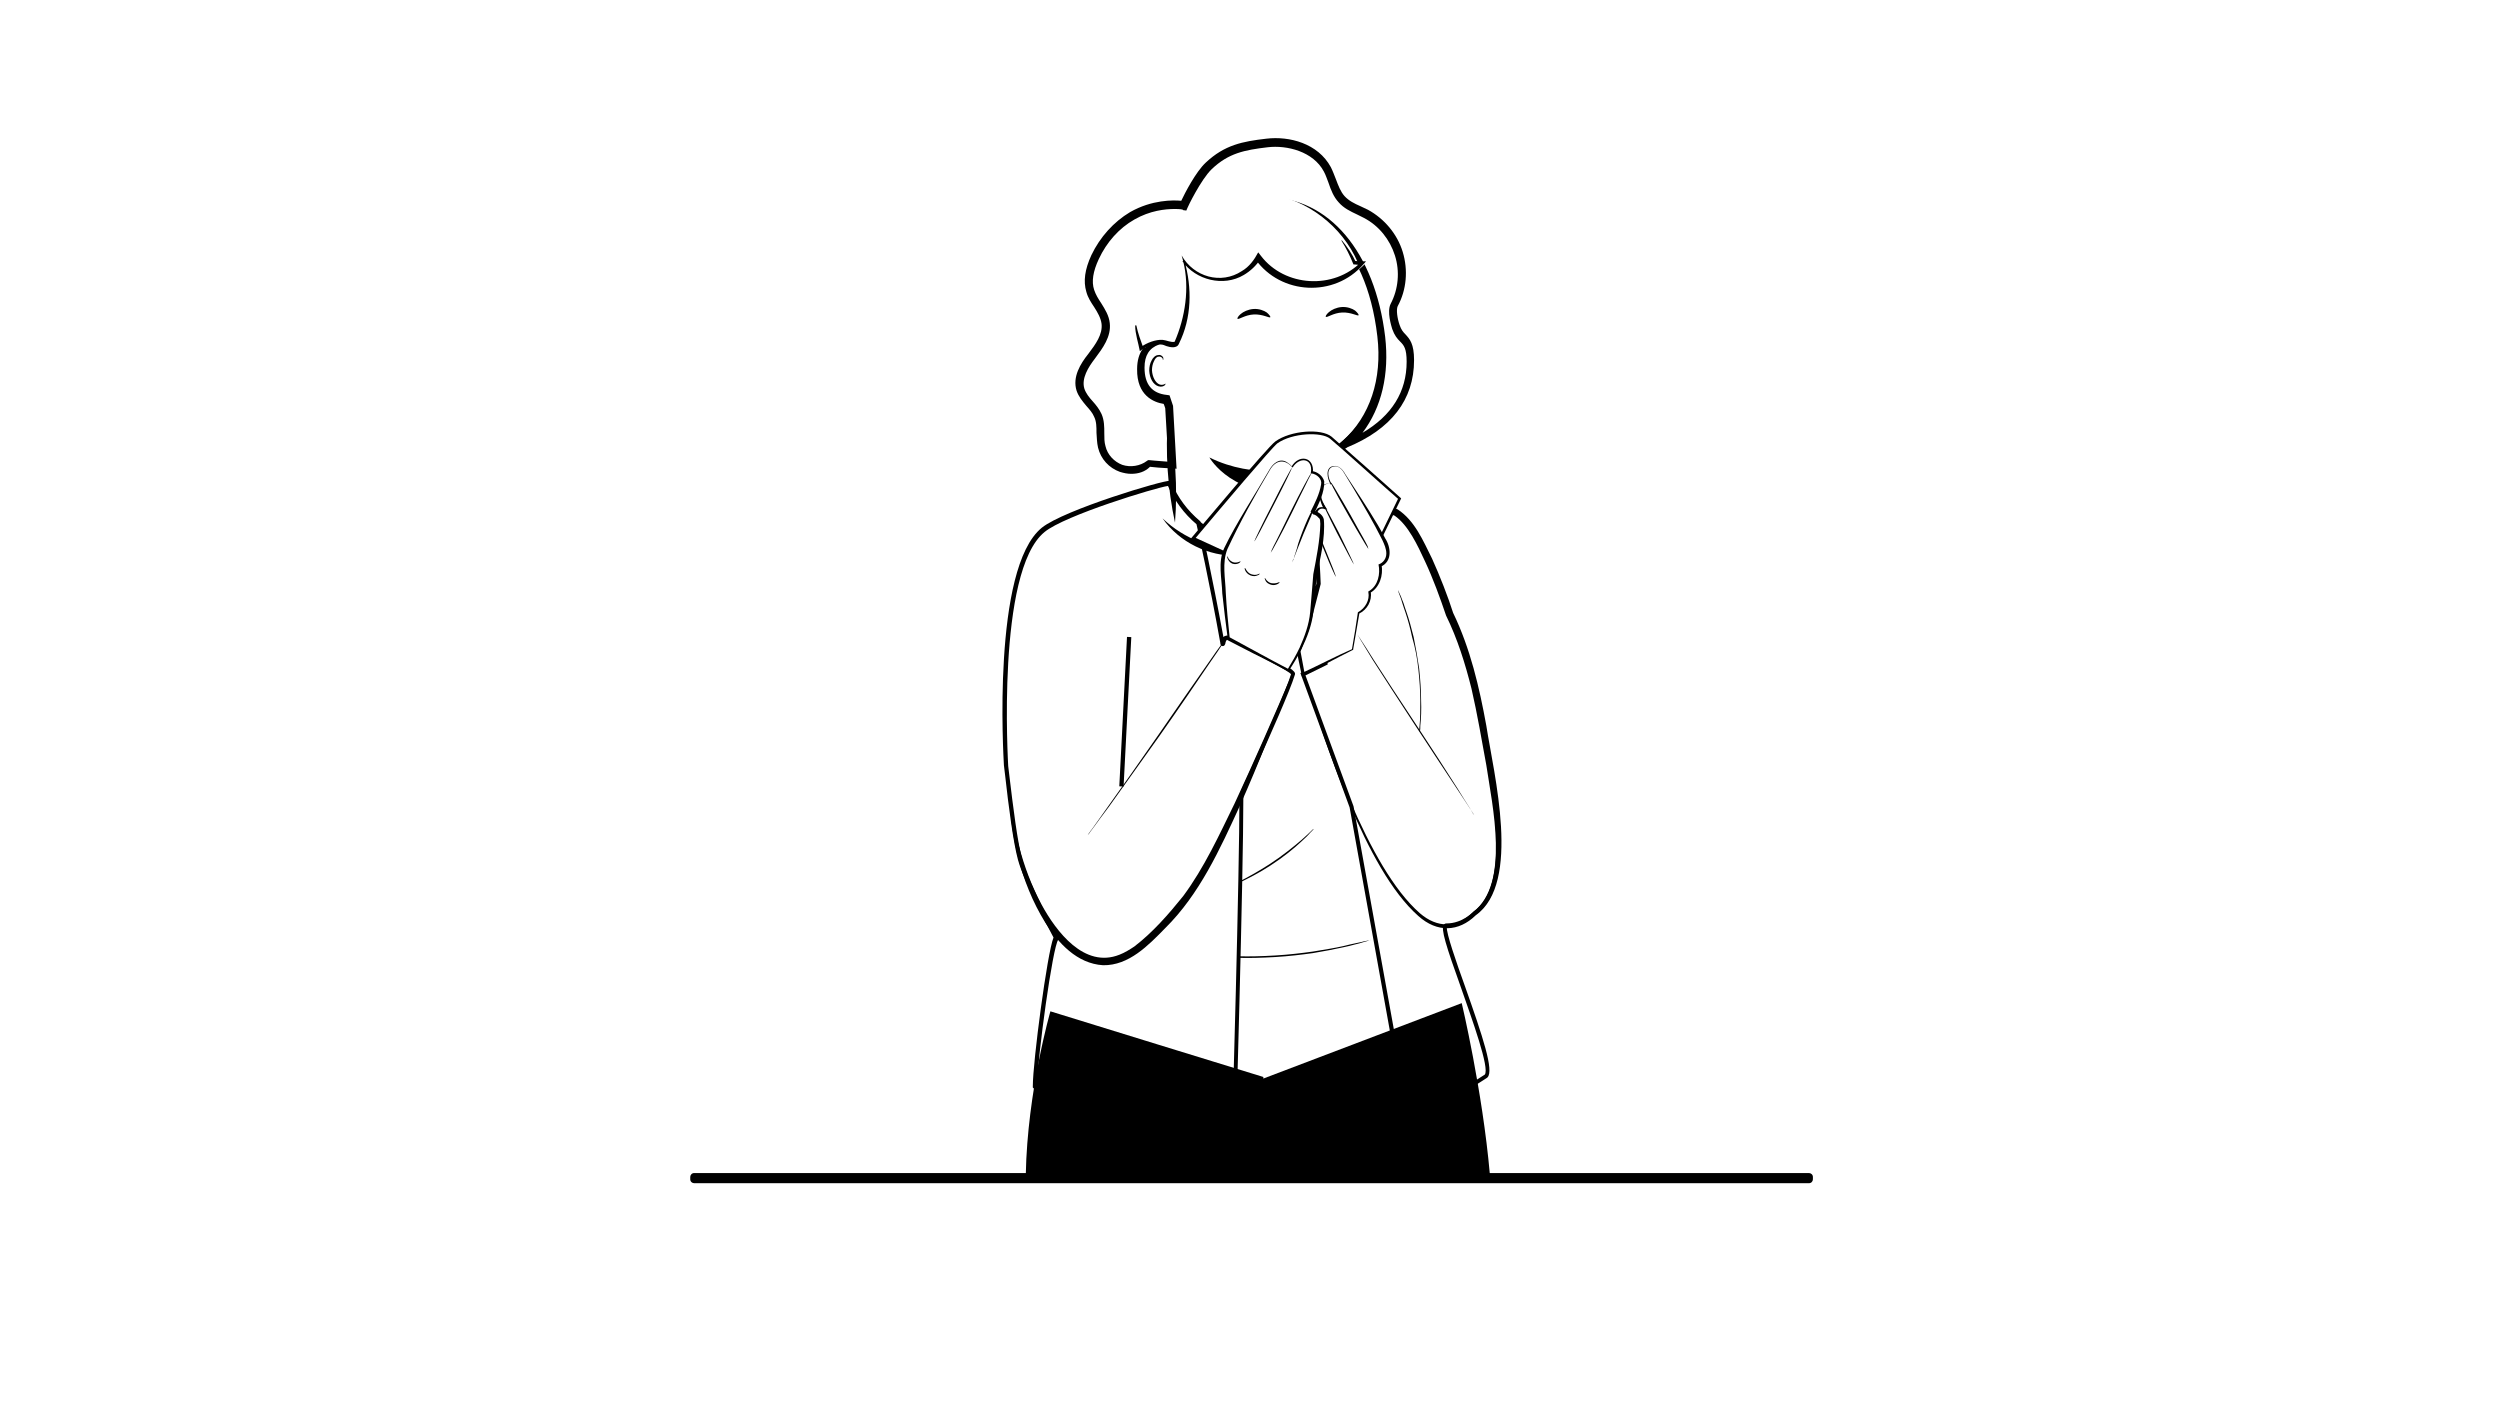 <svg width="640" height="360" viewBox="0 0 640 360" fill="none" 
xmlns="http://www.w3.org/2000/svg" 
xmlns:xlink="http://www.w3.org/1999/xlink">
<defs>
<ref id="colorOne" param="c1" default="#242C4F" />
<ref id="colorTwo" param="c2" default="#9296A7"/>
</defs>
<path d="M352.602 86.2C350.402 67.5 340.202 51.4 323.402 51.4C306.602 51.4 295.402 67.3 295.402 86.2C295.402 86.6 295.402 87.1 295.402 87.5C293.102 88.3 291.102 90.2 291.102 94.4C291.102 100.5 294.802 102.1 297.702 102.4C297.902 103 298.102 103.6 298.402 104.2L300.402 140.9L335.202 139.7L332.302 119.9C345.502 116.2 354.702 103.8 352.602 86.2Z" fill="white"/>
<path d="M333.398 85.602C334.398 88.802 335.698 91.902 337.398 94.702C339.198 97.402 340.698 100.302 335.998 100.402C335.098 100.402 334.298 100.302 333.498 100.102C334.298 100.102 335.198 100.102 335.998 99.902C339.998 99.402 337.898 97.402 336.598 95.202C334.798 92.302 333.598 89.002 333.398 85.602Z" fill="url(#colorTwo)"/>
<path d="M308.398 46.301C318.798 42.101 331.098 45.401 339.298 52.701C350.498 62.601 357.998 82.801 355.098 97.501C353.098 108.901 343.998 117.201 333.398 120.801C328.198 122.601 322.398 123.001 317.098 121.601V121.401C319.798 121.801 322.498 121.801 325.098 121.501C337.998 119.501 350.498 110.201 353.298 97.101C355.398 86.701 353.498 75.301 348.498 66.001C343.198 56.801 334.398 49.401 324.198 46.601C319.098 45.201 313.598 45.101 308.398 46.501V46.301Z" fill="black"/>
<path d="M347.799 80.701C347.599 81.001 345.899 79.901 343.599 80.001C341.299 80.101 339.699 81.401 339.399 81.101C339.299 81.001 339.499 80.501 340.199 79.901C340.899 79.301 342.099 78.701 343.499 78.601C344.899 78.501 346.199 79.001 346.899 79.501C347.599 80.101 347.899 80.601 347.799 80.701Z" fill="black"/>
<path d="M325.198 81.201C324.998 81.501 323.298 80.401 320.998 80.501C318.698 80.601 317.098 81.901 316.798 81.601C316.698 81.501 316.898 81.001 317.598 80.401C318.298 79.801 319.498 79.201 320.898 79.101C322.298 79.001 323.598 79.501 324.298 80.001C324.998 80.601 325.298 81.101 325.198 81.201Z" fill="black"/>
<path d="M357.503 83.701C357.003 82.201 356.403 79.401 357.103 78.101C359.203 74.101 359.603 69.301 358.303 64.901C357.003 60.601 353.903 56.801 349.903 54.701C347.703 53.501 345.303 52.801 343.603 51.001C341.703 48.901 341.303 45.901 339.903 43.401C337.103 38.101 330.403 35.901 324.503 36.701C318.603 37.401 314.103 38.201 309.603 42.601C306.603 45.501 303.203 52.801 303.203 52.801C303.203 52.801 296.603 51.701 290.003 55.501C285.803 57.901 282.503 61.701 280.503 66.001C279.203 68.701 278.403 71.801 279.303 74.701C280.203 77.701 282.903 80.001 283.303 83.001C283.703 86.101 281.603 88.901 279.703 91.401C277.803 93.901 276.003 97.001 276.903 100.001C277.703 102.601 280.303 104.201 281.303 106.601C282.303 109.101 281.603 112.001 282.303 114.701C282.903 117.201 284.803 119.301 287.303 120.201C289.703 121.101 292.603 120.601 294.603 119.001C294.603 119.001 296.903 119.201 300.603 119.401L299.803 104.401C299.603 103.801 299.403 103.201 299.103 102.601C296.203 102.301 292.503 100.701 292.503 94.601C292.503 90.401 294.503 88.501 296.803 87.701C296.803 87.301 296.803 86.801 296.803 86.401C296.803 67.501 307.903 51.601 324.803 51.601C341.603 51.601 351.803 67.701 354.003 86.401C355.403 98.401 351.603 108.101 344.803 114.101C354.403 110.201 361.503 103.601 361.503 92.601C361.203 86.201 358.703 87.401 357.503 83.701Z" fill="white"/>
<path d="M289.6 121.301C288.6 121.301 287.7 121.101 286.7 120.801C283.9 119.801 281.8 117.501 281.1 114.601C280.8 113.301 280.8 112.101 280.7 110.801C280.7 109.301 280.7 107.901 280.1 106.701C279.7 105.701 278.9 104.801 278.1 103.901C277.1 102.701 276.1 101.501 275.6 100.001C274.5 96.501 276.6 93.101 278.6 90.601C280.5 88.101 282.3 85.601 282 82.901C281.8 81.401 281 80.001 280.1 78.601C279.3 77.401 278.5 76.201 278.1 74.701C277.3 72.001 277.7 69.001 279.4 65.301C281.6 60.701 285.1 56.801 289.3 54.301C294.9 51.101 300.4 51.201 302.4 51.401C303.3 49.501 306.1 44.001 308.7 41.601C313.5 37.101 318.1 36.201 324.2 35.501C330.1 34.801 337.4 36.701 340.7 42.801C341.2 43.801 341.6 44.901 342 45.901C342.6 47.501 343.2 49.101 344.2 50.201C345.3 51.401 346.7 52.101 348.3 52.801C348.9 53.101 349.6 53.401 350.2 53.701C354.4 56.001 357.7 59.901 359.1 64.501C360.5 69.101 360.1 74.201 357.8 78.401C357.4 79.301 357.7 81.501 358.3 83.201C358.7 84.401 359.2 85.001 359.8 85.601C360.9 86.801 362 88.001 362 92.201C362 102.301 356.2 109.901 344.7 114.601L339.3 116.801L343.7 112.901C350.7 106.601 353.9 97.101 352.6 86.101C349.7 61.101 335.6 52.201 324.4 52.201C309 52.201 297.4 66.701 297.4 86.001C297.4 86.401 297.4 86.801 297.4 87.201V87.901L296.7 88.201C294.2 89.101 293 91.001 293 94.101C293 98.401 294.9 100.701 298.7 101.101L299.4 101.201L299.6 101.801C299.8 102.401 300 103.001 300.2 103.601L300.3 103.901L301.2 120.001L300.1 119.901C297.2 119.801 295.2 119.601 294.4 119.501C293.1 120.801 291.4 121.301 289.6 121.301ZM300.7 53.501C298.3 53.501 294.4 53.901 290.4 56.201C286.5 58.401 283.3 62.001 281.3 66.301C279.8 69.501 279.4 72.101 280.1 74.201C280.5 75.401 281.1 76.401 281.9 77.601C282.9 79.201 283.9 80.801 284.1 82.701C284.5 86.201 282.3 89.101 280.3 91.801C278.6 94.001 276.8 96.901 277.6 99.501C278 100.701 278.8 101.701 279.7 102.701C280.6 103.701 281.4 104.701 282 106.001C282.7 107.601 282.7 109.301 282.7 110.901C282.7 112.101 282.7 113.201 283 114.201C283.5 116.401 285.2 118.201 287.3 119.001C289.4 119.701 291.9 119.301 293.6 118.001L293.9 117.801H294.3C294.3 117.801 296.2 118.001 299.1 118.201L298.3 104.501C298.2 104.101 298 103.701 297.9 103.401C295.4 103.001 291 101.301 291.1 94.501C291.1 90.001 293.3 87.901 295.4 86.901C295.4 86.701 295.4 86.501 295.4 86.301C295.4 65.901 307.9 50.501 324.4 50.501C340.2 50.501 352 64.501 354.6 86.201C355.7 95.801 353.7 104.301 348.8 110.801C356.3 106.401 360.1 100.301 360.1 92.601C360.1 89.201 359.4 88.401 358.4 87.401C357.7 86.701 357 85.901 356.4 84.201C356.2 83.501 355 79.801 356 77.801C358 74.001 358.4 69.501 357.1 65.401C355.8 61.301 353 57.801 349.2 55.801C348.6 55.501 348 55.201 347.4 54.901C345.7 54.101 344 53.301 342.7 51.801C341.4 50.401 340.7 48.601 340.1 46.801C339.7 45.801 339.4 44.801 338.9 43.901C336.2 38.801 329.5 37.101 324.5 37.701C318.6 38.401 314.5 39.201 310.2 43.301C307.4 46.001 304 53.101 304 53.201L303.7 53.901L302.9 53.801C302.9 53.601 302.1 53.501 300.7 53.501Z" fill="black"/>
<path d="M299.001 106.701C300.901 115.601 301.501 124.701 300.801 133.801C298.901 125.001 298.301 115.801 299.001 106.701Z" fill="black"/>
<path d="M333.202 119.802C333.202 119.802 321.202 122.902 309.602 117.102C309.602 117.102 315.702 128.002 332.902 125.902L333.202 119.802Z" fill="black"/>
<path d="M334.205 140.402C333.105 133.902 332.505 127.202 332.605 120.602V120.402H332.805C333.405 120.302 334.005 120.202 334.605 120.102C334.105 120.402 333.405 120.702 332.905 120.902L333.105 120.602C333.705 123.902 334.305 127.102 334.805 130.402C335.305 133.702 335.705 137.002 336.005 140.302C336.105 141.302 334.405 141.502 334.205 140.402Z" fill="black"/>
<path d="M324.8 97.601C322.5 97.501 320.3 98.201 318.1 97.201C315.5 96.201 313.8 93.401 314 90.701C314.1 89.901 314.1 89.101 314.2 88.201C314.7 84.701 317.7 81.901 321.3 81.601C323.4 81.501 326.2 80.901 328.1 82.001C331 83.201 332.7 86.401 332.4 89.501C332.7 94.001 329.2 97.701 324.8 97.601ZM324.8 96.901C328.7 96.901 330.8 93.101 330.4 89.601C330.7 86.101 328.2 83.001 324.5 83.001L321.2 82.801C318 82.401 315.1 85.201 315.2 88.401C315.2 89.101 315.3 90.101 315.4 90.801C315.6 93.001 316.8 94.901 318.7 96.101C320.4 97.101 322.8 96.801 324.8 96.901Z" fill="url(#colorOne)"/>
<path d="M349.399 97.4C348.199 97.4 345.599 97.6 344.399 97.4C340.699 96.9 337.999 93.1 338.599 89.4C338.399 85.3 341.599 81.3 345.799 81.1C347.099 81.1 349.599 80.7 350.899 81C354.699 81.6 357.299 85.3 356.899 89.1C357.299 93.3 353.699 97.3 349.399 97.4ZM349.399 96.1C353.599 96 355.399 92.9 354.999 89C355.299 85.5 352.799 82.4 349.099 82.4L345.799 82.2C341.599 82 339.299 85.3 339.999 89.3C339.899 92.8 342.599 96 346.199 95.9C346.099 96 349.399 96.1 349.399 96.1Z" fill="url(#colorOne)"/>
<path d="M331.403 87L330.203 85.5C331.303 84.6 332.603 84 334.003 83.8C336.603 83.3 338.803 84.3 339.803 84.9L338.803 86.5C338.003 86 336.403 85.3 334.303 85.6C333.003 85.9 332.003 86.5 331.403 87Z" fill="url(#colorOne)"/>
<path d="M314.655 85.293L299.367 85.902L299.443 87.801L314.731 87.192L314.655 85.293Z" fill="url(#colorOne)"/>
<path d="M295.9 104.902C297.502 104.902 298.8 103.603 298.8 102.002C298.8 100.4 297.502 99.102 295.9 99.102C294.298 99.102 293 100.4 293 102.002C293 103.603 294.298 104.902 295.9 104.902Z" fill="url(#colorTwo)"/>
<path d="M298.403 98.201C298.403 98.201 298.203 98.301 298.003 98.401C297.703 98.501 297.303 98.601 296.803 98.401C295.803 98.001 295.003 96.501 294.903 94.801C294.903 93.901 295.103 93.101 295.403 92.501C295.703 91.801 296.103 91.301 296.603 91.301C297.103 91.201 297.403 91.501 297.603 91.701C297.703 92.001 297.703 92.101 297.703 92.201C297.703 92.201 297.903 92.001 297.803 91.701C297.803 91.501 297.703 91.301 297.403 91.101C297.203 90.901 296.803 90.801 296.503 90.901C295.803 90.901 295.103 91.601 294.803 92.301C294.403 93.001 294.203 93.901 294.203 94.901C294.303 96.801 295.203 98.501 296.603 98.901C297.303 99.101 297.803 98.901 298.103 98.701C298.403 98.401 298.403 98.201 298.403 98.201Z" fill="black"/>
<path d="M297.602 132.7C303.202 138 310.602 140.9 318.302 140.5C323.902 140.4 329.702 139.1 334.202 135.6C335.702 134.4 337.002 133 338.302 131.5C337.402 133.2 336.202 134.8 334.802 136.2C330.102 140.8 323.302 142.4 316.902 142.3C309.302 142.4 302.002 138.9 297.602 132.7Z" fill="black"/>
<path d="M381.403 300.601C379.503 279.101 374.203 256.801 374.203 256.801L318.703 277.901L320.903 300.701C341.103 301.201 361.403 301.501 381.403 300.601Z" fill="black"/>
<path d="M268.902 258.9C268.902 258.9 263.002 279.3 262.602 300.7C283.102 300.7 305.102 300.3 325.802 300.8C324.402 285.9 323.402 275.7 323.402 275.7C323.402 275.7 270.402 259.4 268.902 258.9Z" fill="black"/>
<path d="M300.302 107.3C300.202 106.9 300.202 106.5 300.102 106Z" fill="black"/>
<path d="M323.398 136.8C323.598 131 324.398 125.3 325.698 119.6C326.098 125.4 325.998 131.2 325.498 136.9C325.198 138.2 323.398 138 323.398 136.8Z" fill="black"/>
<path d="M378.8 182.5C376.5 170.1 373.2 161.9 371 157.3C367 145.5 362 133.9 357.2 131.2C350.3 128.2 340.1 129.6 340.1 129.6C335.3 144.6 307.6 143.8 299.3 123.8C298.2 123.5 272.6 131.1 267 135.7C254.3 146 257.5 196 257.5 196C258.5 204.3 259.8 215.2 261.1 220.1C262.9 226.7 270.3 240.1 270.3 240.1C269 242.1 265 271.6 265 278.2C265 278.2 292.7 284.8 328.3 282.2C363.9 279.6 371.2 262.4 371.2 262.4C374.1 259.4 368.6 252.5 366.6 242.6C366.6 242.6 369.2 238.6 371.2 236.7C371.8 236.1 376.8 234.4 377.4 233.9C387.7 226.6 382.6 203 378.8 182.5Z" fill="url(#colorTwo)"/>
<path d="M306.7 133.9C303.6 131.4 301 128 299.3 123.8C298.2 123.5 272.6 131.1 267 135.7C254.3 146 257.5 196 257.5 196C258.5 204.3 259.8 215.2 261.1 220.1C262.9 226.7 270.3 240.1 270.3 240.1C269 242.1 265 271.6 265 278.2C265 278.2 286.6 293.9 315.8 293.4C315.8 293.4 317.8 225.5 317.8 203.7C317.8 203 329 179.3 331 172.7C331.3 171.6 319.7 166.4 314.5 163.5C313 162.7 313.1 165.9 312.9 164.6C309.9 148.2 306.7 133.9 306.7 133.9Z" fill="url(#colorOne)"/>
<path d="M314.4 293.9C286.1 293.9 264.9 278.8 264.6 278.6L264.4 278.4V278.1C264.4 271.8 268.1 243.9 269.7 240C268.7 238.1 262.3 226.3 260.6 220.1C259.4 215.7 258.2 206.5 257.3 198.4L257 195.9C256.9 193.8 253.9 145.5 266.7 135.1C272.4 130.5 298.1 122.8 299.5 123.1L299.8 123.2L299.9 123.5C301.5 127.4 304 130.7 307.2 133.4L307.3 133.5V133.7C307.3 133.8 310.3 147.4 313.2 163.1C313.3 163 313.5 162.8 313.7 162.8C313.9 162.7 314.3 162.6 314.8 162.9C316.5 163.9 318.9 165.1 321.4 166.3C330.2 170.7 331.8 171.8 331.5 172.7C330.2 177 325 188.5 321.6 196.2C320 199.8 318.4 203.3 318.3 203.7C318.3 225.2 316.3 292.7 316.3 293.4V293.9H315.8C315.3 293.9 314.8 293.9 314.4 293.9ZM265.5 277.9C267.8 279.5 288.4 293.1 315.3 292.8C315.5 286.5 317.3 224.2 317.3 203.6C317.3 203.3 317.7 202.3 320.7 195.8C324.1 188.3 329.2 176.9 330.5 172.6C329.8 171.7 324.7 169.2 320.9 167.3C318.4 166 316 164.8 314.3 163.9C314.2 163.8 314.1 163.8 314.1 163.8C313.9 163.9 313.7 164.5 313.7 164.7C313.6 165 313.5 165.4 313 165.4C312.5 165.4 312.4 164.9 312.4 164.6C309.7 149.4 306.7 135.9 306.3 134.2C303.1 131.5 300.7 128.2 299 124.4C296 124.8 272.6 131.9 267.4 136.2C255 146.3 258.1 195.6 258.1 196.1L258.4 198.6C259.3 206.2 260.5 215.8 261.7 220.1C263.5 226.6 270.8 239.9 270.9 240L271.1 240.3L270.9 240.6C269.5 242.3 265.6 270.5 265.5 277.9Z" fill="black"/>
<path d="M378.803 182.5C376.503 170.1 373.203 161.9 371.003 157.3C367.003 145.5 362.003 133.9 357.203 131.2C350.303 128.2 340.103 129.6 340.103 129.6C338.903 133.2 336.403 135.9 333.203 137.7L339.203 170L333.603 172.7L346.103 206.7L360.703 287.5C372.503 280.9 380.503 275.6 380.503 275.6C383.403 272.6 373.903 253.2 371.903 243.3C371.903 243.3 368.403 236.7 371.203 236.7C373.203 236.7 376.803 234.4 377.403 233.9C387.703 226.6 382.603 203 378.803 182.5Z" fill="url(#colorOne)"/>
<path d="M360.202 288.3L345.502 206.7L332.902 172.3L338.602 169.5L332.602 137.3L332.902 137.1C336.202 135.3 338.502 132.7 339.602 129.3L339.702 129H340.002C340.402 128.9 350.402 127.7 357.402 130.6C361.602 133 366.302 141.8 371.502 157C373.802 161.7 377.002 169.9 379.302 182.3L379.902 185.3C383.602 204.9 387.802 227.1 377.702 234.2C374.902 236.8 372.202 237.4 370.402 237.4C370.202 238.8 372.802 246.3 375.002 252.4C379.602 265.4 382.502 274.1 380.802 275.8L380.702 275.9C380.602 276 372.502 281.2 360.902 287.8L360.202 288.3ZM334.202 172.9L346.502 206.4L361.002 286.6C371.802 280.5 379.302 275.6 380.102 275.1C381.402 273.5 376.902 261.1 374.002 252.8C370.202 242.2 368.802 237.8 369.602 236.7C369.802 236.5 370.002 236.4 370.302 236.4C372.002 236.4 374.502 235.9 377.102 233.5L377.202 233.4C386.702 226.7 382.602 204.8 379.002 185.5L378.402 182.5C376.102 170.3 372.902 162.1 370.602 157.4C365.502 142.6 360.902 133.7 357.002 131.6C351.002 129.1 342.302 129.8 340.602 130C339.402 133.3 337.102 136 333.902 137.8L339.902 170.1L334.202 172.9Z" fill="black"/>
<path d="M333.602 172.6C339.602 189.9 350.002 222 363.502 233.8C367.902 237.6 373.002 237.7 377.202 233.4C386.602 226.2 382.002 206.1 380.502 195.9C379.302 189.4 378.202 182.8 376.702 176.3C375.102 169.9 373.102 163.5 370.202 157.6C368.602 152.9 366.902 148.2 364.802 143.7C362.902 139.6 360.502 134.4 357.002 132C351.802 129.9 345.902 129.9 340.402 130.4L341.102 129.8C339.702 134.2 336.002 137.6 331.802 139.1C319.102 143.8 304.002 136.3 299.302 123.8L299.402 123.9C299.102 123.9 298.602 124 298.202 124.1L297.002 124.4C294.602 125 291.902 125.7 289.602 126.4C291.202 125.9 292.802 125.3 294.502 124.8C295.602 124.4 297.002 124.1 298.202 123.8C298.602 123.7 299.102 123.6 299.602 123.6C301.302 127.6 304.002 131.1 307.402 133.7C316.602 141.3 335.502 142.3 339.702 128.8C345.802 128.1 352.102 128.1 357.802 130.4C362.202 133.3 364.302 138.4 366.602 143C368.602 147.4 370.702 152.8 372.002 156.9C376.402 166 378.702 175.9 380.502 185.8C382.402 198.1 389.502 226 377.802 234.3C373.402 238.6 367.902 238.8 363.102 234.5C349.402 222.4 339.402 190.2 333.602 172.6Z" fill="black"/>
<path d="M363.098 171.3C363.398 174.1 363.598 176.9 363.598 179.3C363.598 181.8 363.598 184 363.398 185.9C363.398 186.3 363.298 186.7 363.298 187.1C363.398 187.2 363.498 187.3 363.498 187.3C363.598 186.8 363.598 186.4 363.598 185.8C363.798 183.9 363.898 181.7 363.798 179.2C363.798 176.7 363.598 174 363.298 171.1C362.898 168.3 362.398 165.6 361.898 163.1C361.298 160.7 360.698 158.5 360.098 156.8C359.798 155.9 359.498 155.1 359.298 154.4C358.998 153.7 358.798 153.1 358.598 152.6C358.398 152.2 358.198 151.8 358.098 151.5C357.998 151.2 357.898 151.1 357.898 151.1C357.898 151.1 357.898 151.2 357.998 151.5C358.098 151.8 358.198 152.2 358.398 152.6C358.598 153.1 358.798 153.7 358.998 154.4C359.198 155.1 359.498 155.9 359.798 156.8C360.398 158.6 360.998 160.7 361.498 163.1C362.298 165.8 362.798 168.5 363.098 171.3Z" fill="black"/>
<path d="M350.497 240.7C350.097 240.8 349.697 240.9 349.097 241C348.497 241.2 347.697 241.3 346.897 241.5C345.997 241.7 344.997 241.9 343.897 242.2C341.697 242.7 339.097 243.1 336.097 243.6C333.197 244 329.897 244.4 326.497 244.6C323.097 244.8 319.797 244.9 316.897 244.8C316.897 244.8 316.897 244.8 316.797 244.8C316.797 244.9 316.797 245 316.797 245.2C319.797 245.3 322.997 245.2 326.497 245C329.897 244.8 333.197 244.4 336.097 244C338.997 243.5 341.697 243 343.897 242.5C344.997 242.3 345.997 242 346.797 241.8C347.697 241.6 348.397 241.4 348.997 241.2C349.697 241 350.197 240.9 350.497 240.7C350.797 240.7 350.997 240.6 350.997 240.6C350.997 240.6 350.897 240.6 350.497 240.7Z" fill="black"/>
<path d="M335.395 212.999C334.895 213.499 334.095 214.199 333.095 215.099C331.095 216.799 328.295 219.099 324.895 221.299C322.095 223.099 319.395 224.599 317.195 225.699C317.195 225.799 317.195 225.899 317.195 225.999C319.495 224.899 322.295 223.499 325.195 221.599C328.595 219.399 331.395 217.099 333.295 215.299C334.295 214.399 334.995 213.699 335.495 213.099C335.995 212.599 336.295 212.299 336.295 212.199C336.195 212.199 335.895 212.499 335.395 212.999Z" fill="black"/>
<path d="M305.5 137.901C305.5 137.901 324.8 114.701 326.8 113.301C330.6 110.601 338.3 110.101 340.7 112.101C342.2 113.301 358.3 127.701 358.3 127.701L353.5 137.801L335.4 151.701L305.5 137.901Z" fill="white"/>
<path d="M335.397 152.1L304.797 138L305.097 137.6C305.897 136.7 324.497 114.4 326.497 113C330.397 110.2 338.197 109.6 340.897 111.8C342.297 113 357.897 126.8 358.497 127.4L358.697 127.6L353.597 138.1L335.397 152.1ZM306.097 137.7L335.297 151.1L353.197 137.4L357.897 127.7C355.897 126 341.897 113.4 340.497 112.3C338.297 110.5 330.797 110.8 326.997 113.5C325.497 114.7 312.897 129.6 306.097 137.7Z" fill="black"/>
<path d="M283.898 206.5C282.198 208.8 280.798 210.6 279.898 211.9C279.398 212.5 279.098 213 278.798 213.4C278.498 213.7 278.398 213.9 278.398 213.9C278.398 213.9 278.498 213.7 278.698 213.4C278.998 213 279.298 212.5 279.798 211.9C280.698 210.6 282.098 208.7 283.698 206.4C286.998 201.8 291.498 195.4 296.498 188.2C301.398 181.1 305.898 174.6 309.198 169.9C310.798 167.6 312.098 165.7 313.098 164.4C313.498 163.8 313.898 163.3 314.198 162.9C314.398 162.6 314.598 162.4 314.598 162.4C314.598 162.4 314.498 162.6 314.298 162.9C314.098 163.3 313.698 163.8 313.298 164.4C312.398 165.8 311.098 167.7 309.498 170C306.298 174.7 301.898 181.2 296.898 188.3" fill="black"/>
<path d="M377.395 208.7C377.395 208.7 377.295 208.5 377.095 208.2C376.895 207.9 376.595 207.4 376.195 206.8C375.395 205.6 374.295 203.9 372.895 201.8C370.095 197.6 366.295 191.8 362.095 185.4C357.895 179 354.095 173.1 351.395 168.9C350.095 166.8 348.995 165 348.295 163.8C347.995 163.2 347.695 162.8 347.495 162.4C347.695 162.7 347.995 163.2 348.395 163.8C349.195 165 350.295 166.7 351.595 168.8C354.295 173 358.095 178.8 362.395 185.3C366.595 191.7 370.395 197.5 373.095 201.8C374.395 203.9 375.495 205.7 376.295 206.9C376.595 207.5 376.895 207.9 377.095 208.3C377.295 208.6 377.395 208.7 377.395 208.7Z" fill="black"/>
<path d="M288.513 163.045L286.539 201.295L287.638 201.352L289.612 163.101L288.513 163.045Z" fill="black"/>
<path d="M341.406 119.3C342.306 119.2 343.306 119.7 343.806 120.5C346.106 124.1 354.606 137.5 355.206 140.4C355.906 143.7 353.306 144.7 353.306 144.7C353.306 144.7 354.206 149.4 350.506 151.5C350.506 151.5 351.306 155 347.706 156.9L346.206 166.2L333.606 172.5L332.406 166.6L334.506 160.8L337.506 149.3L336.606 132.5C336.606 132.5 336.406 128.7 339.106 129.5C339.106 129.5 337.006 126.6 338.306 124.5C339.106 123.2 340.706 123.7 340.706 123.7C340.706 123.7 339.306 121.6 340.206 120.1C340.506 119.6 341.006 119.4 341.406 119.3Z" fill="white"/>
<path d="M341.4 119.299C342.8 119.099 343.8 120.299 344.4 121.399L346.5 124.599C347.9 126.699 349.3 128.899 350.7 131.099C352.1 133.299 353.4 135.499 354.6 137.799C356.1 140.099 356.5 143.799 353.4 145.099L353.7 144.599C353.9 145.999 353.8 147.399 353.3 148.699C352.8 149.999 351.9 151.199 350.7 151.799L350.9 151.499C351.3 153.799 350 156.099 347.9 157.099L348 156.999C347.5 159.699 346.9 163.599 346.4 166.299V166.399H346.3C341.9 168.599 337.6 170.899 333.3 173.199L333.2 172.699L332 166.899V166.799V166.699L334.1 160.899C335 157.299 336 153.199 337 149.399C336.8 147.299 336.6 141.799 336.5 138.999L336.3 133.699C336.1 131.799 336.8 129.099 339.3 129.999L339 130.399C338.6 129.799 338.3 129.099 338.1 128.399C337.3 126.299 338 123.199 340.8 123.899L340.7 124.099C339.7 122.499 339.2 119.599 341.4 119.299ZM341.5 119.399C339.3 119.799 340 122.699 341 123.999L340.7 123.899C339.2 123.499 338.1 124.699 338.1 126.099C338.1 127.699 338.9 129.199 339.8 130.499L339.1 130.299C337.1 129.699 336.9 131.999 337.1 133.499L337.5 138.799C337.7 141.899 338 146.399 338.1 149.499C337.1 153.399 336.1 157.199 335.1 161.099L332.9 166.799V166.599L334 172.499L333.5 172.199C337.6 170.299 342.6 167.699 346.1 166.199C346.6 163.499 347.2 159.599 347.6 156.899V156.799L347.7 156.699C349.5 155.699 350.7 153.599 350.3 151.599V151.399L350.5 151.299C352.8 149.899 353.4 146.899 352.9 144.499C354.1 144.099 354.9 142.999 354.9 141.699C354.9 140.499 354.4 139.399 353.9 138.299C351.6 133.699 349 129.299 346.4 124.899C345.7 123.799 345.1 122.699 344.4 121.599C343.7 120.299 342.8 119.199 341.5 119.399Z" fill="black"/>
<path d="M350.302 140.5C350.302 140.5 350.102 140.3 349.902 139.9C349.602 139.5 349.302 138.9 348.802 138.1C347.902 136.6 346.602 134.4 345.302 132.1C344.002 129.7 342.702 127.6 341.902 126C341.502 125.2 341.102 124.6 340.902 124.1C340.702 123.7 340.602 123.4 340.602 123.4C340.602 123.4 340.802 123.6 341.102 124C341.402 124.4 341.702 125 342.202 125.8C343.102 127.3 344.402 129.5 345.702 131.8C347.002 134.2 348.202 136.3 349.102 137.9C349.502 138.7 349.902 139.3 350.102 139.8C350.202 140.2 350.302 140.5 350.302 140.5Z" fill="black"/>
<path d="M346.603 144.501C346.503 144.501 344.603 140.901 342.303 136.501C340.003 132.001 338.303 128.301 338.403 128.301C338.503 128.301 340.403 131.901 342.703 136.301C344.903 140.801 346.703 144.501 346.603 144.501Z" fill="black"/>
<path d="M342.002 147.7C341.902 147.7 340.602 144.9 339.202 141.4C337.702 137.9 336.602 134.9 336.702 134.9C336.802 134.9 338.102 137.7 339.502 141.2C341.002 144.8 342.102 147.7 342.002 147.7Z" fill="black"/>
<path d="M325.105 120.301C325.105 120.301 314.105 138.501 313.205 142.201C312.405 145.901 314.505 163.401 314.505 163.401L329.705 171.601C329.705 171.601 335.005 163.701 335.705 157.101C336.405 150.401 336.505 147.201 336.505 147.201C336.505 147.201 339.305 134.001 338.005 132.501C336.705 131.001 335.805 131.301 335.805 131.301C335.805 131.301 339.205 124.801 338.305 122.901C337.405 121.101 335.605 121.001 335.605 121.001C335.605 121.001 336.005 118.601 334.205 117.801C332.205 116.901 330.505 119.601 330.505 119.601C330.505 119.601 327.805 115.701 325.105 120.301Z" fill="white"/>
<path d="M325.103 120.3C321.203 126.9 317.403 133.7 314.203 140.6C312.803 144.1 313.703 148.1 313.803 151.8C314.003 155.6 314.403 159.5 314.803 163.3L314.703 163.1C319.703 165.8 324.903 168.7 329.903 171.3L329.603 171.4C330.703 169.6 331.803 167.7 332.703 165.8C334.003 162.9 335.103 159.9 335.403 156.7C335.603 154.7 336.003 149.2 336.203 147C337.003 142.8 337.903 138.4 338.003 134.1C337.903 133.5 338.103 132.9 337.503 132.5C337.203 132.1 336.603 131.7 336.203 131.7L335.503 131C336.603 128.8 337.803 126.5 338.203 124C338.503 122.6 337.103 121.4 335.803 121.2H335.503L335.603 120.9C336.103 117.2 332.603 116.9 330.903 119.7C328.903 117.4 326.603 117.7 325.103 120.3ZM325.003 120.2C325.903 118.6 327.603 117.2 329.403 118.3C329.903 118.6 330.403 119 330.803 119.5H330.603C332.503 116.2 336.503 116.9 336.103 121L335.803 120.6C337.203 120.7 338.603 121.8 339.003 123.2C339.103 126.1 337.603 128.9 336.403 131.5L335.703 130.8C336.103 130.7 336.303 130.7 336.603 130.8C337.603 131.1 338.703 131.9 338.903 133C339.303 137.7 338.003 142.9 337.103 147.2C336.903 149.3 336.403 154.8 336.203 156.8C335.803 160.1 334.603 163.2 333.203 166.1C332.203 168.1 331.103 170 329.803 171.9C326.003 169.8 322.103 167.7 318.203 165.6L314.403 163.6L314.303 163.5C313.803 159.6 313.303 155.8 312.903 151.9C312.803 148.1 311.703 143.9 313.403 140.3C316.303 134.2 321.603 126.1 325.003 120.2Z" fill="black"/>
<path d="M330.805 119.6C330.905 119.6 328.805 124 326.105 129.2C323.405 134.5 321.205 138.7 321.105 138.6C321.005 138.6 323.105 134.2 325.805 129C328.405 123.8 330.705 119.6 330.805 119.6Z" fill="black"/>
<path d="M335.805 121C335.805 121 335.705 121.3 335.405 121.8C335.105 122.4 334.705 123.1 334.305 124C333.305 125.9 332.105 128.5 330.705 131.3C329.305 134.1 328.005 136.7 327.005 138.5C326.505 139.4 326.105 140.2 325.805 140.7C325.505 141.2 325.305 141.5 325.305 141.5C325.305 141.5 325.405 141.2 325.605 140.7C325.905 140.1 326.205 139.4 326.705 138.5C327.705 136.6 328.905 134 330.305 131.2C331.705 128.4 333.005 125.8 334.005 124C334.505 123.1 334.905 122.4 335.205 121.8C335.605 121.3 335.805 121 335.805 121Z" fill="black"/>
<path d="M331.205 143C331.405 142.4 331.805 141.5 332.205 140.4C333.005 138.3 334.205 135.4 335.705 132C335.705 131.7 336.205 131.1 336.205 130.4C335.705 130.2 332.505 138 332.005 140.4C331.705 141.5 331.305 142.4 331.205 143C331.005 143.2 330.905 143.5 330.905 143.7C330.905 143.9 330.805 143.9 330.805 143.9C330.805 143.9 330.805 143.8 330.905 143.7C331.005 143.5 331.105 143.3 331.205 143Z" fill="black"/>
<path d="M317.605 143.7C317.605 143.7 317.505 144 317.105 144.2C316.705 144.4 316.105 144.5 315.505 144.3C314.905 144.1 314.505 143.5 314.305 143.1C314.105 142.7 314.205 142.4 314.205 142.4C314.305 142.4 314.305 142.6 314.505 143C314.705 143.3 315.105 143.7 315.605 143.9C316.105 144.1 316.705 144 317.005 143.9C317.305 143.8 317.505 143.7 317.605 143.7Z" fill="black"/>
<path d="M322.506 146.9C322.506 146.9 322.306 147.2 321.906 147.3C321.506 147.5 320.806 147.6 320.106 147.3C319.406 147 319.006 146.5 318.806 146.1C318.606 145.7 318.606 145.4 318.706 145.4C318.806 145.4 318.806 145.6 319.106 146C319.306 146.3 319.706 146.8 320.306 147C320.906 147.2 321.406 147.2 321.806 147.1C322.306 146.9 322.506 146.8 322.506 146.9Z" fill="black"/>
<path d="M327.605 149C327.605 149 327.505 149.3 327.105 149.5C326.705 149.7 326.105 149.9 325.405 149.7C324.705 149.5 324.205 149.1 324.005 148.7C323.805 148.3 323.705 148 323.805 148C323.905 148 324.005 148.2 324.205 148.5C324.505 148.8 324.905 149.2 325.505 149.3C326.105 149.4 326.705 149.3 327.005 149.2C327.305 149.1 327.505 149 327.605 149Z" fill="black"/>
<path d="M330.898 172.199C326.798 183.699 322.398 195.099 317.398 206.299C312.298 217.399 307.098 228.899 298.298 237.599C293.998 241.999 288.998 247.199 282.398 247.099C275.698 246.699 270.898 241.399 267.598 236.199C261.098 225.699 258.398 213.199 258.398 200.999C259.098 211.599 261.598 222.099 266.598 231.499C270.398 238.499 277.598 247.999 286.598 244.399C287.898 243.899 289.198 243.099 290.398 242.299C295.098 238.699 299.198 233.999 302.898 229.399C308.298 222.099 312.098 213.799 316.098 205.599C321.198 194.599 326.098 183.499 330.898 172.199Z" fill="black"/>
<path d="M347.605 67.201C343.605 57.901 334.605 51.001 324.605 49.6C314.605 48.2 304.005 52.401 297.705 60.2C291.305 68.001 289.405 79.201 292.905 88.701C292.905 88.8 293.005 89.001 293.005 89.1C293.605 88.501 297.105 87.201 298.205 87.501C298.705 87.6 299.205 87.701 299.705 87.9C300.805 88.201 301.805 88.3 302.005 87.8C305.105 81.3 305.705 73.701 303.805 66.8C306.005 69.9 309.805 71.701 313.605 71.6C317.405 71.4 321.005 69.201 322.905 66.001C326.005 70.001 330.805 72.6 335.905 72.9C341.005 73.201 346.105 71.1 349.605 67.4L347.605 67.201Z" fill="white"/>
<path d="M290.805 83.3C291.105 85.1 291.505 87 292.205 88.7C292.205 88.8 292.305 89 292.305 89.1C292.905 88.5 296.405 87.2 297.505 87.5C298.005 87.6 298.505 87.7 299.005 87.9C300.105 88.2 301.105 88.3 301.305 87.8C304.405 81.3 305.005 73.7 303.105 66.8C305.305 69.9 309.105 71.7 312.905 71.6C316.705 71.4 320.305 69.2 322.205 66C325.305 70 330.105 72.6 335.205 72.9C340.305 73.2 345.405 71.1 348.905 67.4L346.905 67.2C346.005 65.2 344.905 63.2 343.605 61.5" fill="white"/>
<path d="M290.902 83.3C291.302 85.3 292.002 87.1 292.702 89.1L292.002 88.9C293.602 87.7 295.902 86.9 297.602 87C298.702 87.1 299.702 87.7 300.702 87.5C303.402 81.3 304.602 73.7 302.902 66.9L302.502 65.4C305.602 70.9 312.602 72.9 317.902 69.4C319.802 68.3 321.102 66.5 322.102 64.6L322.802 65.5C328.902 73.5 341.502 74.2 348.502 67L348.802 67.9L346.802 67.7H346.502L346.402 67.5C345.602 65.5 344.602 63.5 343.402 61.6L343.502 61.5C344.902 63.2 346.202 65.1 347.102 67.1L346.702 66.8L348.702 66.9H349.702L349.002 67.7C341.602 76.2 327.902 75.5 321.402 66.4L322.702 66.3C321.602 68 320.102 69.4 318.402 70.4C313.202 73.5 306.102 71.7 302.702 66.9L303.202 66.7C305.202 73.7 305.102 81.4 301.802 88C301.302 89.3 299.502 88.9 298.602 88.6C298.102 88.4 297.702 88.2 297.202 88.2C296.102 88 294.602 88.5 293.502 88.9C292.802 89.1 292.302 89.5 291.802 89.9C291.402 87.7 290.602 85.5 290.602 83.3C290.702 83.3 290.902 83.3 290.902 83.3Z" fill="black"/>
<path d="M177.703 300.301H463.103C463.603 300.301 464.103 300.701 464.103 301.301V301.901C464.103 302.401 463.703 302.901 463.103 302.901H177.703C177.203 302.901 176.703 302.501 176.703 301.901V301.301C176.703 300.801 177.103 300.301 177.703 300.301Z" fill="black"/>
<script type="text/ecmascript" xlink:href="https://dev.w3.org/SVG/modules/ref/master/ref2.js"></script></svg>
